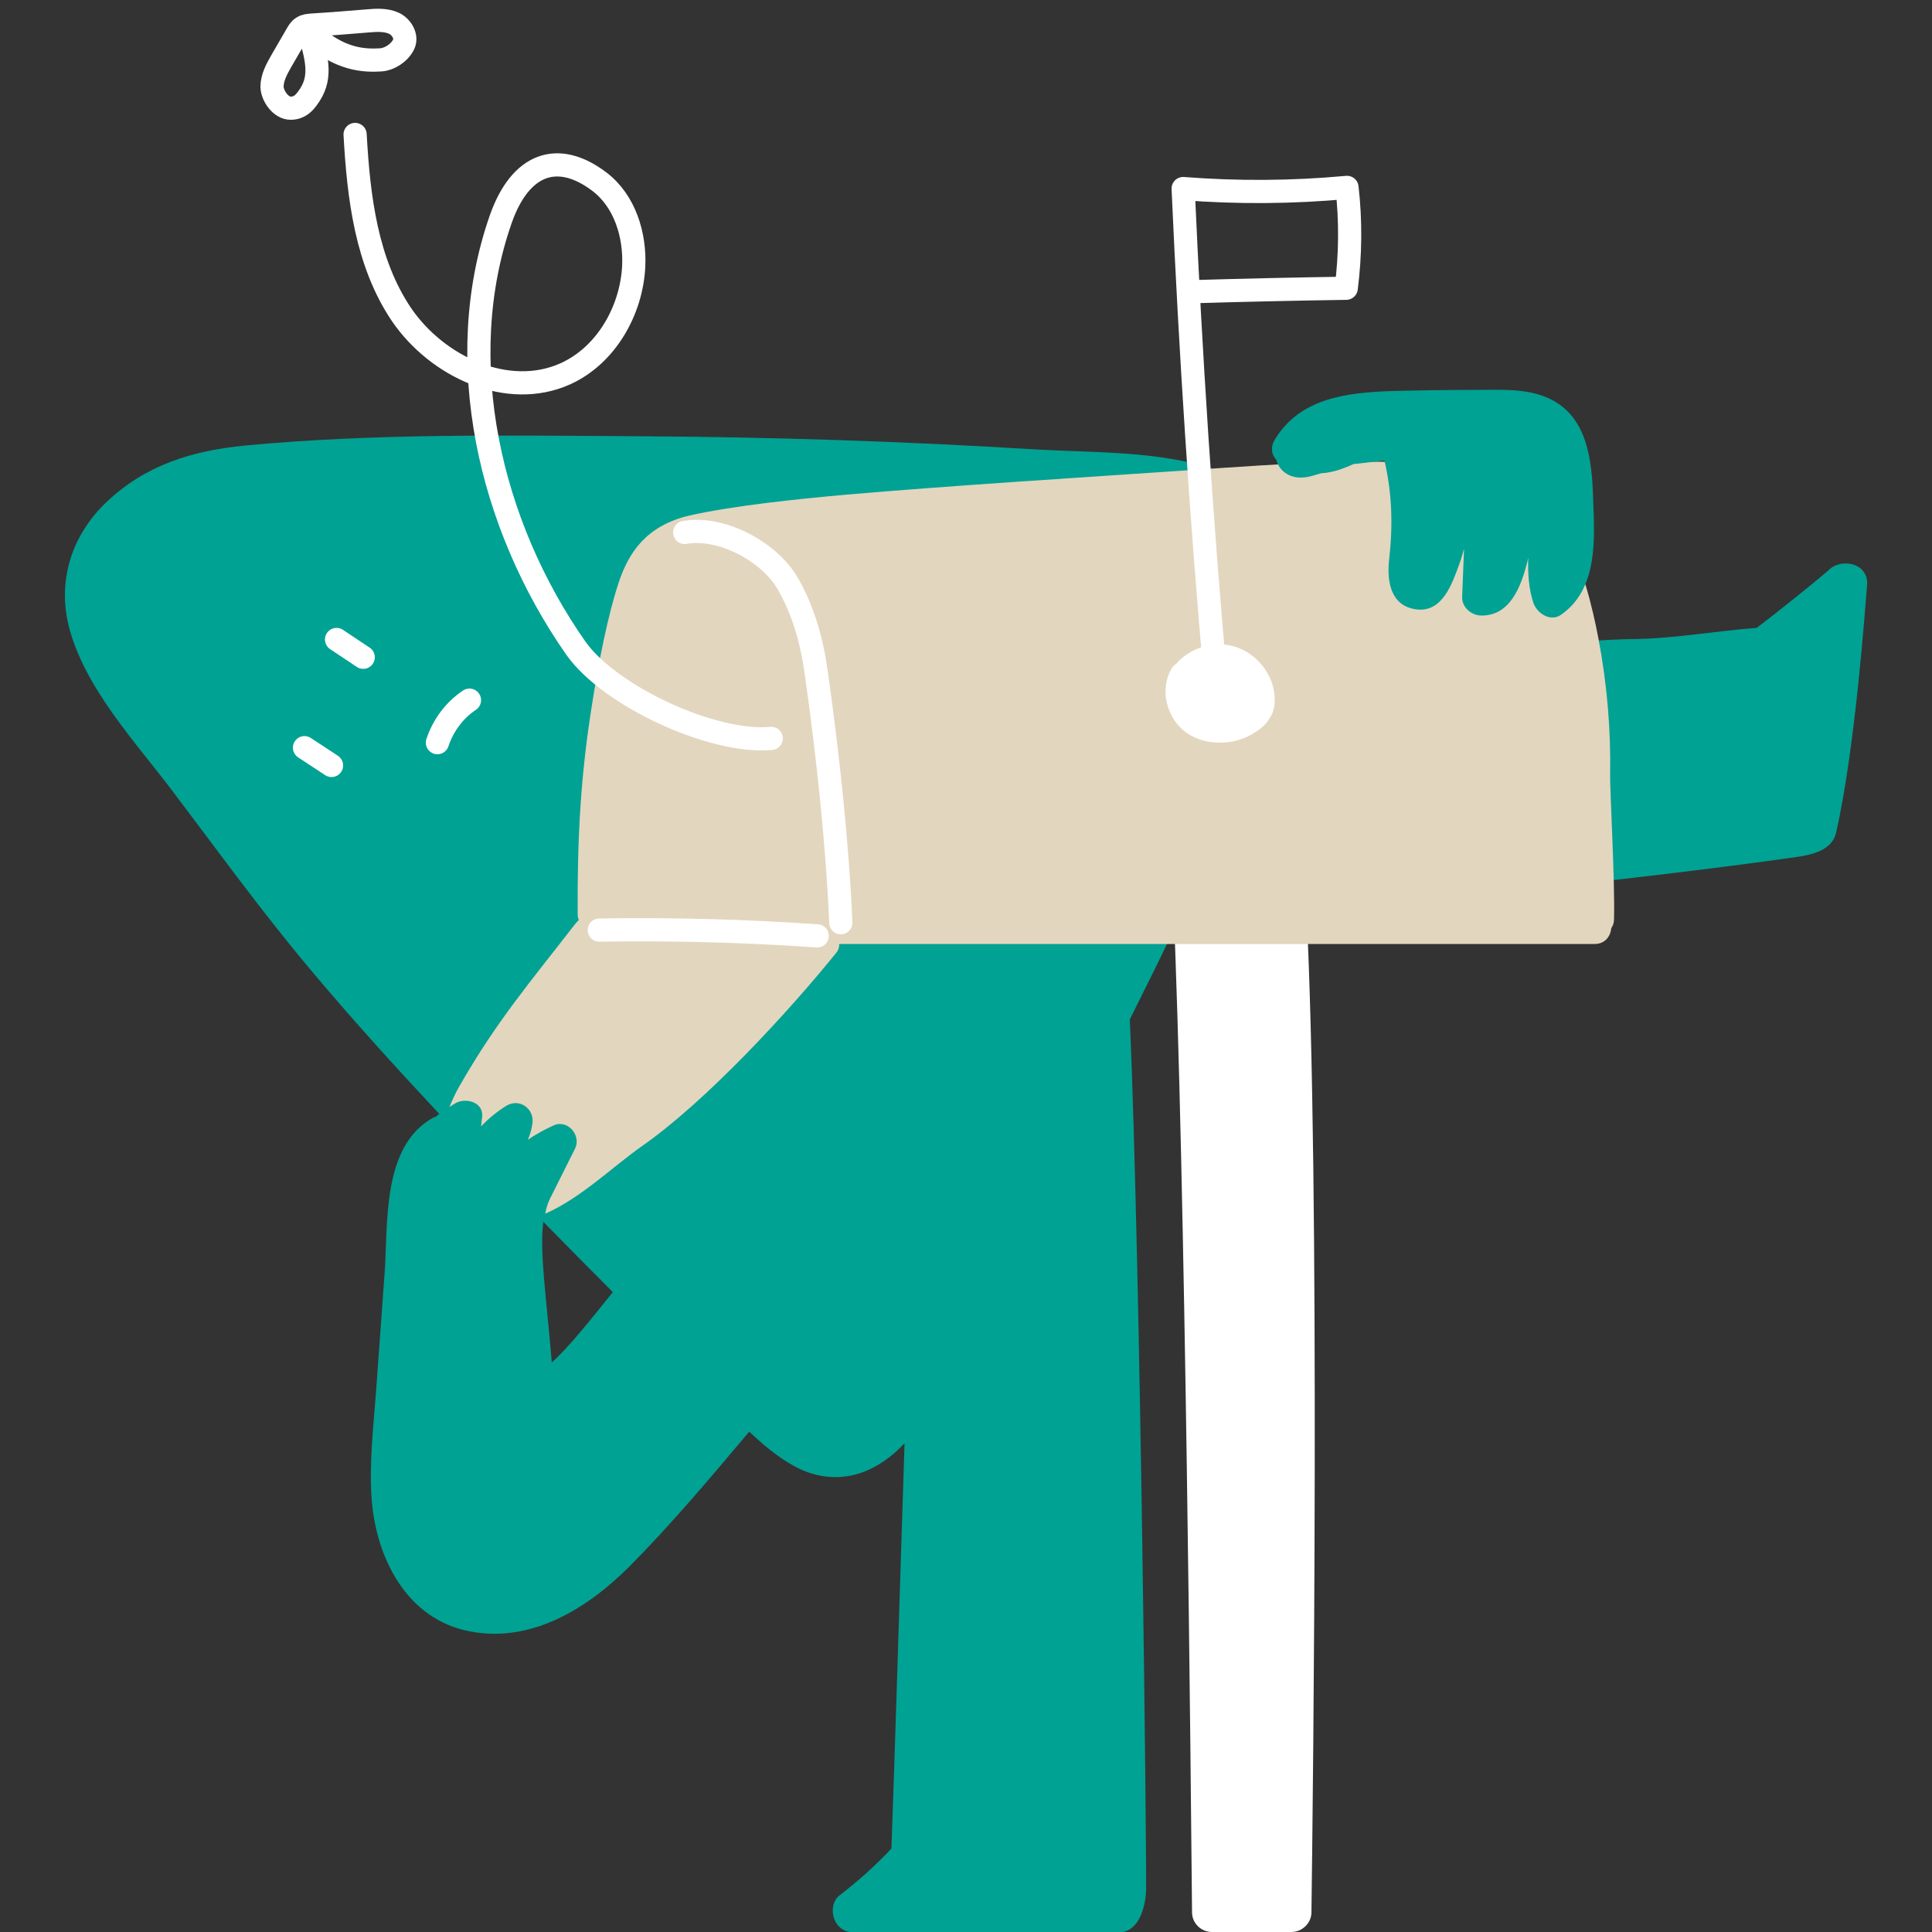 <?xml version="1.0" encoding="utf-8"?>
<!-- Generator: Adobe Illustrator 19.0.0, SVG Export Plug-In . SVG Version: 6.00 Build 0)  -->
<svg version="1.1" id="Layer_1" xmlns="http://www.w3.org/2000/svg" xmlns:xlink="http://www.w3.org/1999/xlink" x="0px" y="0px"
	 viewBox="0 0 500 500" style="enable-background:new 0 0 500 500;" xml:space="preserve">
<rect x="0" y="0" width="500" height="500" fill="#333333" stroke="none"/>
<g id="XMLID_16_">
	<path id="XMLID_35_" style="fill:#00A294;" d="M473.1,147.7c-3.6,3.1-13.8,11.3-18.5,14.8c-10.8,0.8-21.4,2.8-32.3,2.9
		c-10.1,0-56.9,3.9-92.3,7.8c2-6.9,3.6-14,4.2-20.9c1.2-14.2-5.3-25.8-19.2-30.6c-14.7-5.1-31.8-4.5-47.2-5.4
		c-34-2.1-68.1-3.2-102.2-3.4c-33.8-0.2-68.4-0.8-102.1,2.4c-13.6,1.3-25.8,5-35.9,14.6c-9.3,8.8-13,21-9.5,33.3
		c4.4,15.5,17.1,29,26.6,41.6c11.9,15.7,23,31.1,35.7,46.2c10.8,12.9,22,25.2,33.3,37.3c-0.3,0.2-0.6,0.4-0.9,0.7
		c-0.2,0.1-0.4,0.1-0.6,0.2c-13.6,7.4-11.7,27.9-12.7,40.8c-0.7,10.1-1.5,20.3-2.2,30.4c-0.7,9.2-1.8,18.6-1.1,27.8
		c1.2,15.1,9.1,30.9,25.4,34c16,3.1,30.5-6,41.3-16.8c10.9-11,21-23,31-34.9c4.6,4.4,9.9,8.6,15.1,10.5c9.9,3.5,18.7-0.6,25.1-7.5
		c-1.1,33.3-2.5,80.6-3.4,104.9c-4.1,4.4-8.6,8.4-13.4,12.1c-3.3,2.5-2,9.6,3.7,9.6c5.8,0,63.3,0,68.5,0c5.2,0,6.9-6.4,7.1-10.7
		c0.2-4.2-1.4-160.6-4.2-225.6c4-8,8-16,11.8-24.1c0.3-0.5,0.5-1.1,0.8-1.6c48.6-3.1,118.4-10.4,159.9-16.3c4-0.6,9.3-1.7,10.3-6.4
		c5-22.1,7.5-58.2,8-64C483.6,145.5,476.2,144.3,473.1,147.7z M142.8,352.6c-1.3-16-3.2-28.3-2.2-36.4c6,6.1,12,12.2,18,18.2
		C152.9,341.5,147,348.9,142.8,352.6z"/>
	<g id="XMLID_31_">
		
			<line id="XMLID_12_" style="fill:none;stroke:#FFFFFF;stroke-width:6;stroke-linecap:round;stroke-linejoin:round;stroke-miterlimit:10;" x1="85.8" y1="198.1" x2="78.8" y2="193.5"/>
		
			<line id="XMLID_11_" style="fill:none;stroke:#FFFFFF;stroke-width:6;stroke-linecap:round;stroke-linejoin:round;stroke-miterlimit:10;" x1="94" y1="170.1" x2="87.1" y2="165.5"/>
		
			<path id="XMLID_10_" style="fill:none;stroke:#FFFFFF;stroke-width:6;stroke-linecap:round;stroke-linejoin:round;stroke-miterlimit:10;" d="
			M121.5,181.2c-3.9,2.6-6.8,6.5-8.3,11"/>
	</g>
	<g id="XMLID_18_">
		<path id="XMLID_29_" style="fill:#FFFFFF;" d="M338.1,235.6c-0.1-1.6-0.8-2.7-1.9-3.4c0.7-2.7-1.6-6.5-5.4-5.9
			c-5.2,0.7-10.4,1.6-15.5,2.7c-1.2,0.3-2.5,0.5-3.8,0.7c-2.4-2.8-8.1-1.9-7.9,2.7c3.2,71.8,4.6,232,4.9,262.5
			c0,2.8,2.3,5.1,5.2,5.1h20.5c2.8,0,5.2-2.3,5.2-5.1C339.8,464.7,341.7,306.4,338.1,235.6z"/>
		<path id="XMLID_8_" style="fill:#E3D6BE;" d="M416.7,200.5c0.2-11.7-0.8-23.5-3-35.1c-3.3-17.4-10.3-41.7-31-44.3
			c-24.6-3.1-50.5-1.1-75.1,0.6c-25.3,1.7-63.1,4.1-88.4,6.3c-12.3,1.1-29.1,2.8-40.7,5.4c-11.6,2.7-15.8,10-18.2,16.8
			c-3.1,9.2-5.5,22-7,31.6c-3.1,19.1-3.9,35.4-3.8,54.8c0,0.6,0.1,1,0.3,1.5c-0.3,0.3-0.7,0.7-1,1.1c-11.7,15.1-20.3,25.1-29.9,41.9
			c-1,1.7-1.8,3.5-2.6,5.4c0.5-0.3,1-0.7,1.6-1c2.6-1.5,7.1-0.3,6.9,3.3c-0.1,1-0.2,1.8-0.3,2.7c1.9-2,4.1-3.8,6.5-5.3
			c3.4-2.1,7.3,0.7,6.8,4.5c-0.2,1.5-0.6,2.9-1.2,4.3c2.1-1.5,4.4-2.7,6.8-3.8c3.7-1.5,7.1,2.8,5.4,6.1l-6.4,12.8
			c-0.6,1.1-1,2.5-1.3,4c9.2-4,17.6-12.3,25.2-17.6c16.3-11.4,37.6-34.4,50.1-49.9c0.6-0.7,0.8-1.5,0.8-2.3h195.5
			c2.7,0,4.1-2,4.3-4.1c0.4-0.6,0.7-1.3,0.7-2.2C418,228.7,416.6,203.9,416.7,200.5z"/>
		<g id="XMLID_25_">
			
				<path id="XMLID_7_" style="fill:none;stroke:#FFFFFF;stroke-width:6;stroke-linecap:round;stroke-linejoin:round;stroke-miterlimit:10;" d="
				M177.2,137.8c9.4-1.7,21.8,4.9,26.6,13.1c4.2,7.2,6.4,15.4,7.5,23.6c2.9,20.5,5.4,43.5,6.3,64.3"/>
			
				<path id="XMLID_6_" style="fill:none;stroke:#FFFFFF;stroke-width:6;stroke-linecap:round;stroke-linejoin:round;stroke-miterlimit:10;" d="
				M155.1,240.7c18.8-0.3,37.6,0.2,56.4,1.5"/>
		</g>
		<g id="XMLID_22_">
			
				<path id="XMLID_5_" style="fill:none;stroke:#FFFFFF;stroke-width:6;stroke-linecap:round;stroke-linejoin:round;stroke-miterlimit:10;" d="
				M91.9,34.8c0.9,16.2,2.9,33.1,12,46.6c9.2,13.5,27.5,22.1,42.5,15.3c10.5-4.8,17-16.3,17.6-27.7c0.4-8.2-2.3-17-8.9-22
				c-10.7-8.1-20.4-4.8-25.5,9.7c-12.8,36.6-2.9,79.1,19.4,111c8.7,12.4,35.4,24.8,50.6,23.4"/>
			
				<path id="XMLID_4_" style="fill:none;stroke:#FFFFFF;stroke-width:6;stroke-linecap:round;stroke-linejoin:round;stroke-miterlimit:10;" d="
				M79.9,8c7.7,7.8,14.9,7.7,18.5,7.5c2.4-0.1,5.1-1.9,6.1-4.1c0.9-2-0.6-4.5-2.6-5.4c-2-0.9-4.4-0.8-6.6-0.6
				c-4.9,0.4-9.8,0.8-14.7,1.1c-0.8,0.1-1.6,0.1-2.3,0.6c-0.7,0.4-1.1,1.1-1.5,1.8c-1.3,2.3-2.7,4.6-4,6.9c-1.2,2.1-2.4,4.3-2.4,6.7
				c0.1,2.4,2.3,5.5,4.8,5.5c2.4,0,3.6-1.5,4.4-2.6C83.2,20.6,82.4,15.9,79.9,8z"/>
		</g>
		<g id="XMLID_19_">
			
				<path id="XMLID_3_" style="fill:none;stroke:#FFFFFF;stroke-width:6;stroke-linecap:round;stroke-linejoin:round;stroke-miterlimit:10;" d="
				M314.7,177.2c-3.8-42.7-6.6-85.6-8.5-128.4c14.1,1.1,28.3,1,42.4-0.3c1,8.7,0.9,17.5-0.2,26.1c-13.4,0.2-26.7,0.5-40.1,0.9"/>
			<path id="XMLID_2_" style="fill:#FFFFFF;" d="M329.8,179.5c-0.7-5.9-5.4-11.1-11.2-12.4c-5.2-1.2-10.9,0.8-14.3,4.8
				c-0.3,0.2-0.6,0.4-0.8,0.7c-3.6,5.3-1.8,13.4,3.8,17.2c2.4,1.6,5.3,2.4,8.4,2.4c3.2,0,6.5-0.9,9.3-2.8c1.6-1,2.7-2.1,3.5-3.4
				C329.7,184.4,330.1,182.1,329.8,179.5z"/>
		</g>
	</g>
	<path id="XMLID_1_" style="fill:#00A294;" d="M412.3,129.1c-0.3-10.2-1.5-22.1-12.4-26.4c-5.5-2.2-11.8-1.8-17.5-1.8
		c-7.4,0-14.8,0.1-22.2,0.3c-11.7,0.4-23.8,1.8-30.3,12.6c-1.2,2-0.8,3.9,0.4,5.2c0.8,3,3.7,5.1,7.7,4.5c1.3-0.2,2.5-0.6,3.8-1
		c0.8-0.1,1.5-0.1,2.3-0.3c2.2-0.4,4.2-1.2,6.2-2.1c2.7-0.3,5.3-0.6,8-0.9c2,8.6,2.2,16.8,1.2,25.7c-0.6,5.4,0.3,11.9,7,12.8
		c6.8,0.9,9.3-6.6,11.2-11.8c0.5-1.3,0.8-2.6,1.2-3.9c-0.2,4.2-0.3,8.3-0.5,12.5c-0.1,2.6,2.3,4.7,4.8,4.8c7.7,0.2,10.5-7.7,12.1-14
		c0.1-0.3,0.1-0.7,0.2-1c-0.1,4.1,0.1,8.1,1.4,11.9c1,2.6,4.4,4.8,7.1,2.9C413.6,152.4,412.7,139.5,412.3,129.1z"/>
</g>
</svg>
